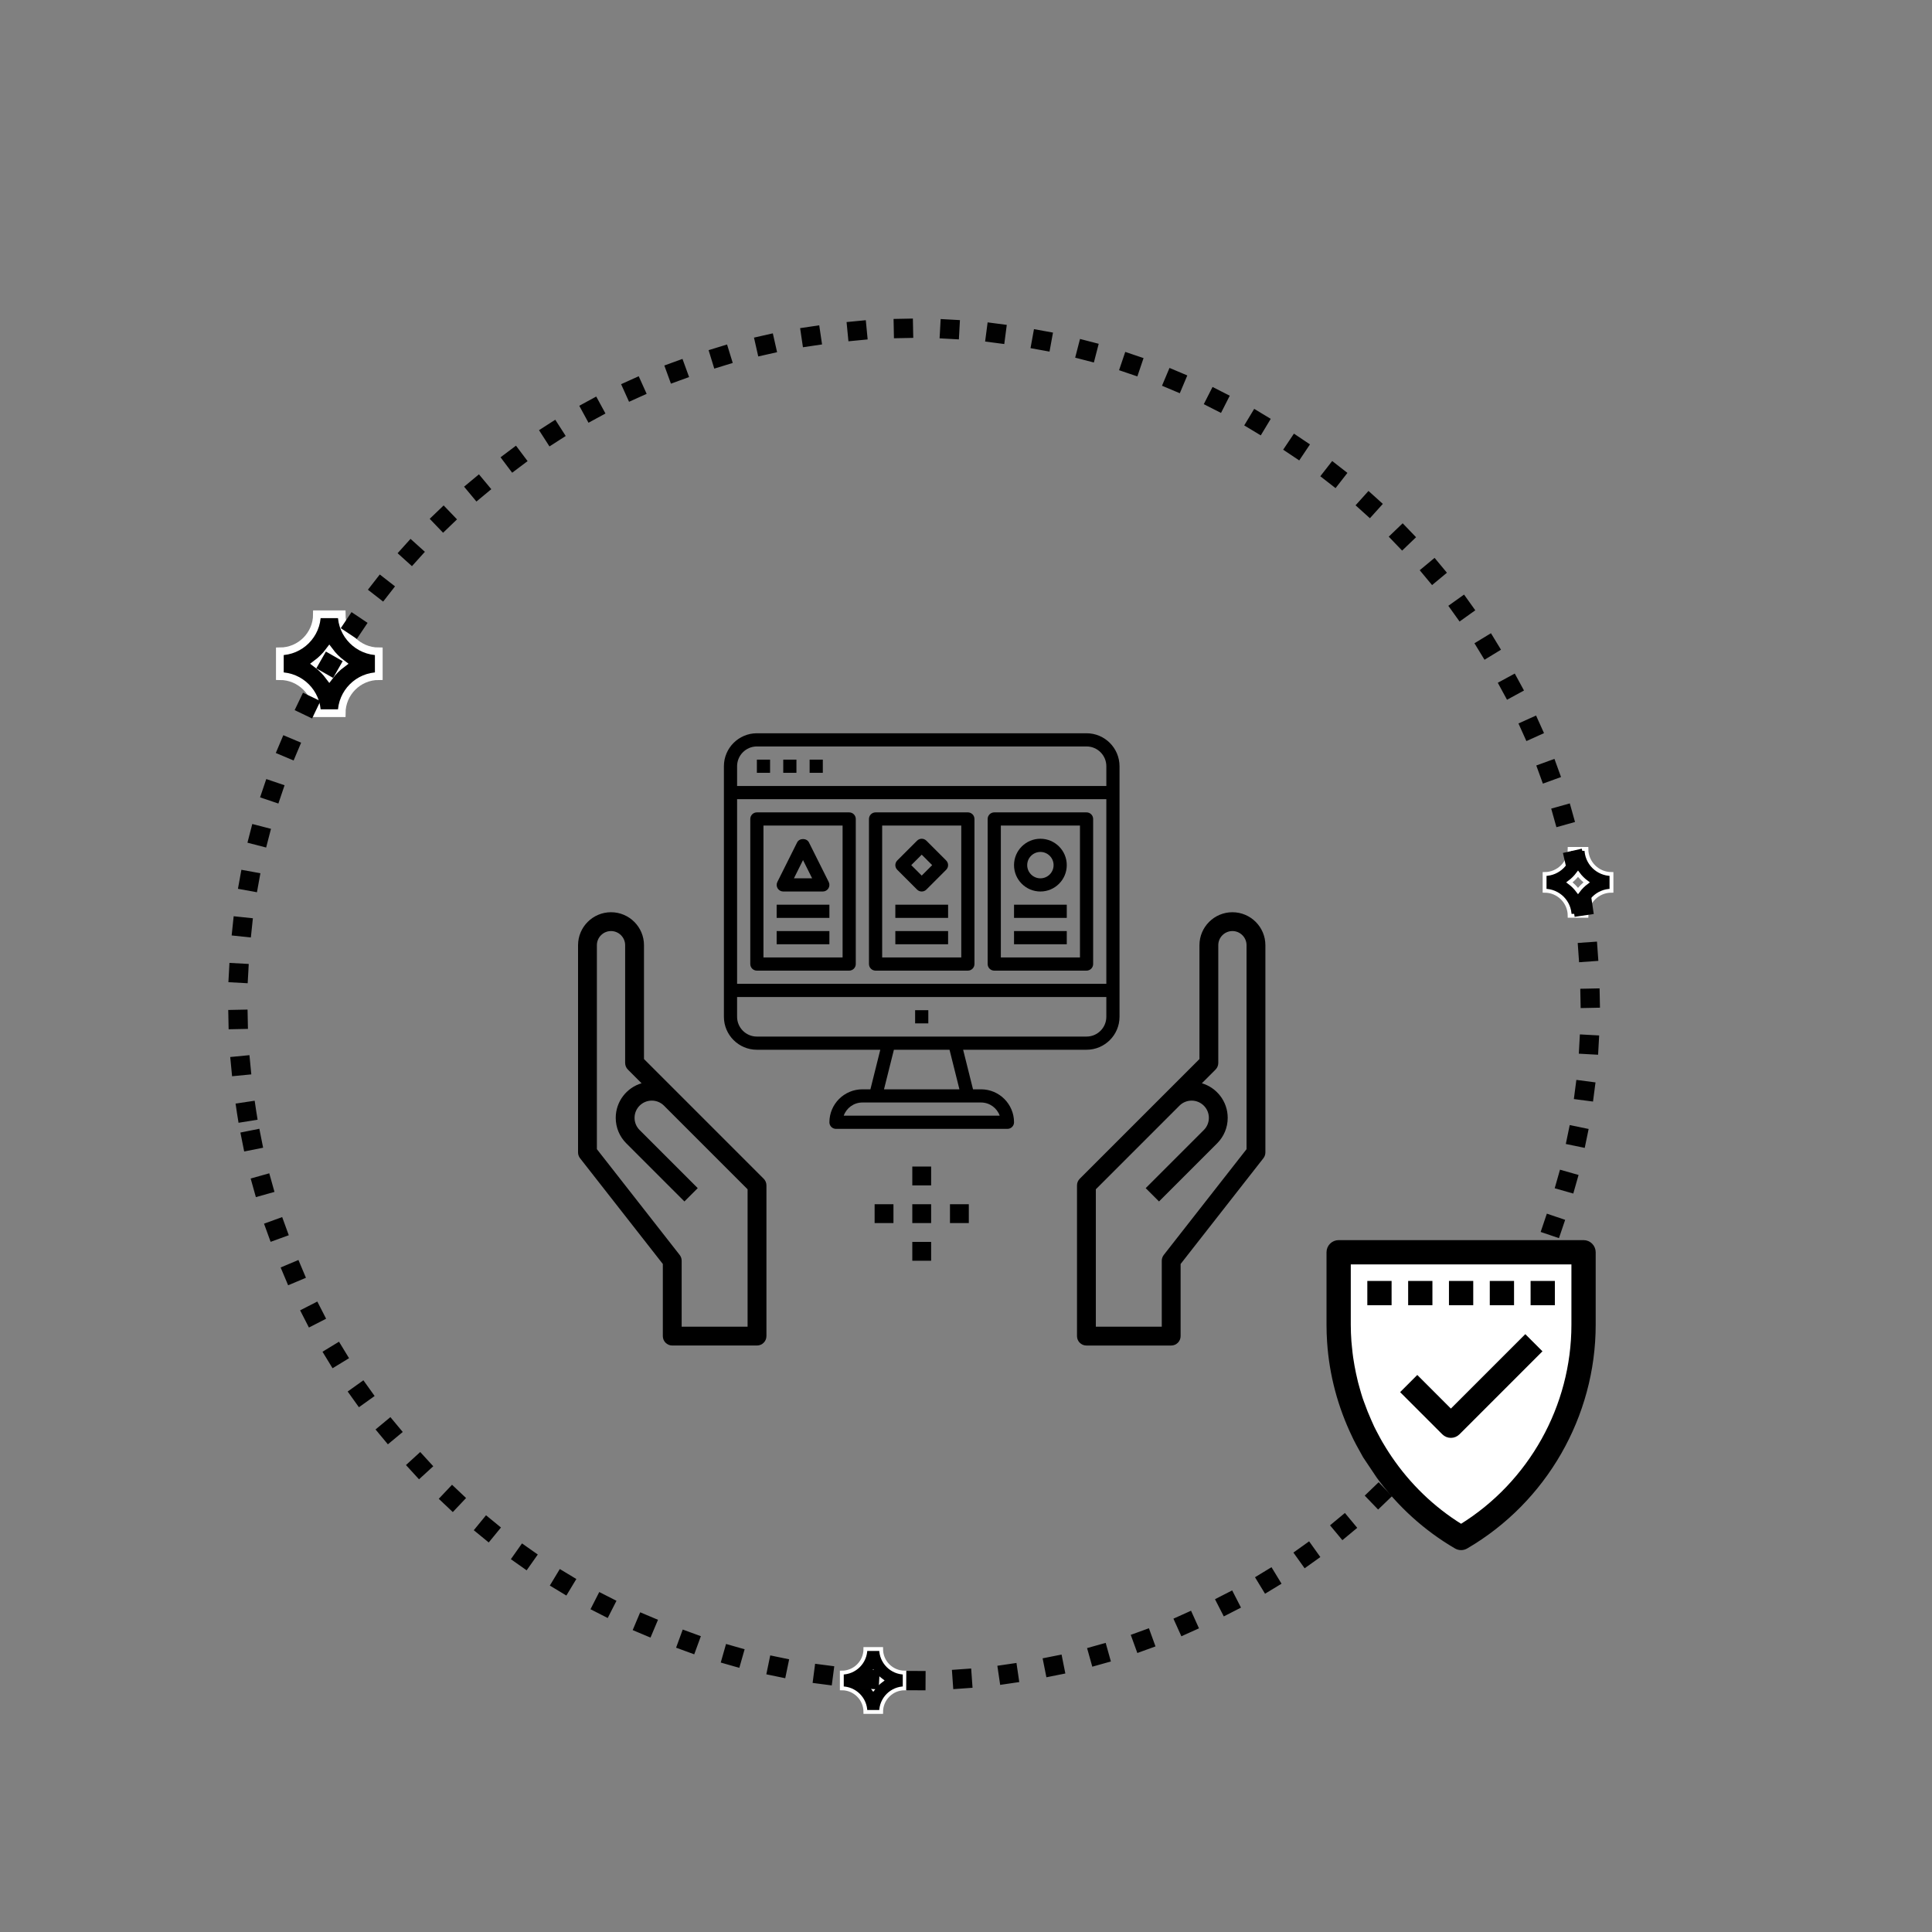 <?xml version="1.0" encoding="utf-8"?>
<!-- Generator: Adobe Illustrator 15.1.0, SVG Export Plug-In  -->
<!DOCTYPE svg PUBLIC "-//W3C//DTD SVG 1.1//EN" "http://www.w3.org/Graphics/SVG/1.1/DTD/svg11.dtd">
<svg version="1.1"
	 xmlns="http://www.w3.org/2000/svg" xmlns:xlink="http://www.w3.org/1999/xlink" xmlns:a="http://ns.adobe.com/AdobeSVGViewerExtensions/3.0/"
	 x="0px" y="0px" width="500px" height="500px" viewBox="-59.059 -82.456 500 500" enable-background="new -59.059 -82.456 500 500"
	 xml:space="preserve">
<rect x="-59.059" y="-82.456" width="500" height="500" fill="#808080" stroke="none"/>
<defs>
</defs>
<path d="M222.141,107.312H136.82c-4.705,0-8.533,3.827-8.533,8.532v64.844c0,4.704,3.828,8.531,8.533,8.531h31.942l-2.559,10.239
	h-2.081c-4.705,0-8.532,3.827-8.532,8.532c0,0.941,0.765,1.705,1.707,1.705h44.368c0.941,0,1.707-0.764,1.707-1.705
	c0-4.705-3.828-8.532-8.532-8.532h-2.082l-2.558-10.239h31.942c4.704,0,8.532-3.827,8.532-8.531v-64.844
	C230.673,111.139,226.845,107.312,222.141,107.312L222.141,107.312z M191.425,202.87h3.413c2.225,0,4.122,1.427,4.827,3.413h-40.37
	c0.705-1.986,2.603-3.413,4.827-3.413H191.425z M169.721,199.458l2.561-10.239h14.397l2.561,10.239H169.721z M227.26,180.688
	c0,2.822-2.297,5.119-5.12,5.119H136.82c-2.822,0-5.12-2.297-5.12-5.119v-5.12h95.56V180.688z M227.26,172.154H131.7v-47.779h95.56
	V172.154z M227.26,120.962H131.7v-5.118c0-2.822,2.297-5.119,5.12-5.119h85.321c2.823,0,5.12,2.297,5.12,5.119V120.962z
	 M227.26,120.962"/>
<rect x="150.471" y="114.137" width="3.413" height="3.412"/>
<rect x="143.646" y="114.137" width="3.412" height="3.412"/>
<rect x="136.82" y="114.137" width="3.414" height="3.412"/>
<path d="M191.425,127.788h-23.89c-0.942,0-1.706,0.766-1.706,1.706v37.541c0,0.942,0.764,1.707,1.706,1.707h23.89
	c0.942,0,1.706-0.765,1.706-1.707v-37.541C193.131,128.554,192.367,127.788,191.425,127.788L191.425,127.788z M189.718,165.33
	h-20.476v-34.129h20.476V165.33z M189.718,165.33"/>
<rect x="172.654" y="151.678" width="13.653" height="3.413"/>
<path d="M222.141,127.788H198.25c-0.941,0-1.706,0.766-1.706,1.706v37.541c0,0.942,0.765,1.707,1.706,1.707h23.891
	c0.941,0,1.706-0.765,1.706-1.707v-37.541C223.847,128.554,223.082,127.788,222.141,127.788L222.141,127.788z M220.435,165.33
	h-20.477v-34.129h20.477V165.33z M220.435,165.33"/>
<path d="M210.195,134.613c-3.764,0-6.825,3.063-6.825,6.826s3.061,6.826,6.825,6.826c3.765,0,6.826-3.063,6.826-6.826
	S213.96,134.613,210.195,134.613L210.195,134.613z M210.195,144.853c-1.882,0-3.413-1.531-3.413-3.413s1.531-3.413,3.413-3.413
	s3.413,1.531,3.413,3.413S212.077,144.853,210.195,144.853L210.195,144.853z M210.195,144.853"/>
<rect x="203.371" y="151.678" width="13.651" height="3.413"/>
<rect x="172.654" y="158.504" width="13.653" height="3.413"/>
<rect x="203.371" y="158.504" width="13.651" height="3.413"/>
<path d="M160.71,127.788h-23.89c-0.941,0-1.706,0.766-1.706,1.706v37.541c0,0.942,0.765,1.707,1.706,1.707h23.89
	c0.942,0,1.706-0.765,1.706-1.707v-37.541C162.416,128.554,161.652,127.788,160.71,127.788L160.71,127.788z M159.003,165.33h-20.478
	v-34.129h20.478V165.33z M159.003,165.33"/>
<rect x="141.939" y="151.678" width="13.65" height="3.413"/>
<rect x="141.939" y="158.504" width="13.65" height="3.413"/>
<path d="M155.411,145.797l-5.119-10.24c-0.579-1.156-2.475-1.156-3.053,0l-5.119,10.24c-0.264,0.528-0.235,1.156,0.075,1.66
	c0.311,0.501,0.859,0.809,1.451,0.809h10.238c0.592,0,1.139-0.308,1.451-0.809C155.646,146.953,155.675,146.325,155.411,145.797
	L155.411,145.797z M146.407,144.853l2.357-4.717l2.358,4.717H146.407z M146.407,144.853"/>
<path d="M185.807,140.233l-5.12-5.12c-0.667-0.667-1.746-0.667-2.413,0l-5.12,5.12c-0.666,0.667-0.666,1.747,0,2.412l5.12,5.12
	c0.333,0.332,0.77,0.5,1.207,0.5c0.436,0,0.875-0.168,1.207-0.5l5.12-5.12C186.473,141.98,186.473,140.9,185.807,140.233
	L185.807,140.233z M179.48,144.146l-2.707-2.707l2.707-2.706l2.708,2.706L179.48,144.146z M179.48,144.146"/>
<rect x="177.774" y="178.981" width="3.413" height="3.413"/>
<path stroke="#FFFFFF" stroke-width="2" d="M22.966,76.518c0,5.293-4.311,9.6-9.6,9.6v6.403c5.289,0,9.6,4.308,9.6,9.601h6.4
	c0-5.293,4.307-9.601,9.602-9.601v-6.403c-5.295,0-9.602-4.307-9.602-9.6H22.966L22.966,76.518z M26.166,92.619
	c-0.935-1.258-2.04-2.367-3.296-3.3c1.256-0.935,2.361-2.042,3.296-3.3c0.937,1.258,2.042,2.365,3.3,3.3
	C28.208,90.252,27.103,91.361,26.166,92.619L26.166,92.619z M26.166,92.619"/>
<path stroke="#FFFFFF" d="M347.169,137.245c0,3.58-2.912,6.492-6.49,6.492v4.328c3.578,0,6.49,2.91,6.49,6.49h4.328
	c0-3.58,2.911-6.49,6.492-6.49v-4.328c-3.581,0-6.492-2.912-6.492-6.492H347.169L347.169,137.245z M349.333,148.13
	c-0.632-0.85-1.381-1.596-2.23-2.23c0.85-0.631,1.599-1.379,2.23-2.23c0.633,0.852,1.381,1.6,2.231,2.23
	C350.714,146.534,349.966,147.28,349.333,148.13L349.333,148.13z M349.333,148.13"/>
<path stroke="#FFFFFF" d="M164.907,344.312c0,3.362-2.739,6.104-6.103,6.104v4.066c3.363,0,6.103,2.737,6.103,6.104h4.067
	c0-3.366,2.739-6.104,6.104-6.104v-4.066c-3.364,0-6.104-2.741-6.104-6.104H164.907L164.907,344.312z M166.941,354.544
	c-0.594-0.798-1.299-1.502-2.098-2.097c0.799-0.593,1.504-1.297,2.098-2.097c0.594,0.8,1.297,1.504,2.098,2.097
	C168.238,353.042,167.535,353.746,166.941,354.544L166.941,354.544z M166.941,354.544"/>
<path fill="none" stroke="#010101" stroke-width="5" stroke-linecap="square" stroke-linejoin="round" stroke-dasharray="0,12" d="
	M4.744,205.252C-10.594,109.846,54.325,20.082,149.738,4.739c95.406-15.321,185.176,49.595,200.497,145.008
	c15.339,95.395-49.573,185.174-144.987,200.51C109.84,365.587,20.073,300.663,4.744,205.252z"/>
<path d="M138.58,222.598l-30.975-30.975V162.16c0-4.705-3.828-8.531-8.533-8.531c-4.705,0-8.532,3.826-8.532,8.531v53.63
	c0,0.545,0.183,1.072,0.516,1.501l21.424,27.373v18.662c0,1.344,1.091,2.437,2.437,2.437h21.939c1.345,0,2.438-1.093,2.438-2.437
	v-39.005C139.294,223.675,139.038,223.054,138.58,222.598L138.58,222.598z M134.419,260.887h-17.065v-17.063
	c0-0.547-0.181-1.071-0.516-1.503l-21.423-27.371V162.16c0-2.017,1.64-3.658,3.656-3.658c2.016,0,3.657,1.642,3.657,3.658v30.472
	c0,0.646,0.256,1.268,0.713,1.723l3.536,3.535c-3.86,1.143-6.686,4.724-6.686,8.95c0,2.492,0.97,4.838,2.734,6.6l15.042,15.043
	l3.447-3.447l-15.042-15.042c-0.844-0.843-1.309-1.963-1.309-3.153c0-2.459,2-4.457,4.459-4.457c1.188,0,2.301,0.459,3.146,1.296
	l21.648,21.651V260.887z M134.419,260.887"/>
<path d="M259.891,153.629c-4.706,0-8.533,3.826-8.533,8.531v29.463l-30.976,30.975c-0.458,0.456-0.715,1.077-0.715,1.724v39.005
	c0,1.344,1.093,2.437,2.438,2.437h21.94c1.346,0,2.437-1.093,2.437-2.437v-18.662l21.423-27.373
	c0.333-0.429,0.517-0.956,0.517-1.501v-53.63C268.422,157.455,264.595,153.629,259.891,153.629L259.891,153.629z M263.547,214.949
	l-21.424,27.371c-0.334,0.432-0.516,0.956-0.516,1.503v17.063h-17.064V225.33l21.651-21.651c0.841-0.837,1.958-1.296,3.142-1.296
	c2.459,0,4.459,1.998,4.459,4.457c0,1.19-0.464,2.311-1.307,3.153l-15.042,15.042l3.446,3.447l15.042-15.043
	c1.765-1.766,2.735-4.107,2.735-6.6c0-4.227-2.825-7.808-6.686-8.95l3.535-3.535c0.457-0.455,0.714-1.077,0.714-1.723V162.16
	c0-2.017,1.641-3.658,3.657-3.658c2.016,0,3.657,1.642,3.657,3.658V214.949z M263.547,214.949"/>
<rect x="177.044" y="219.445" width="4.875" height="4.876"/>
<rect x="177.044" y="229.197" width="4.875" height="4.875"/>
<rect x="186.794" y="229.197" width="4.875" height="4.875"/>
<rect x="167.292" y="229.197" width="4.875" height="4.875"/>
<rect x="177.044" y="238.949" width="4.875" height="4.874"/>
<path stroke="#000000" d="M350.763,238.987H311.15h-5.281h-18.487c-1.457,0-2.64,1.179-2.64,2.641v18.77
	c0,1.473,0.05,2.946,0.147,4.406c0.561,8.497,2.767,16.727,6.452,24.364c0.111,0.228,0.211,0.459,0.323,0.687
	c0.441,0.893,0.921,1.768,1.406,2.641c0.247,0.45,0.486,0.902,0.745,1.345c0.116,0.2,0.214,0.407,0.334,0.604l3.538,5.282
	c5.311,7.25,12.078,13.474,20.054,18.124c0.412,0.241,0.871,0.361,1.33,0.361c0.46,0,0.919-0.12,1.332-0.361
	c20.354-11.874,32.999-33.89,32.999-57.452v-18.77C353.402,240.166,352.219,238.987,350.763,238.987z M348.121,260.397
	c0,21.175-11.093,40.989-29.05,52.093c-7.411-4.581-13.627-10.661-18.402-17.692c-0.532-0.785-1.045-1.576-1.538-2.38
	c-0.307-0.505-0.617-1.008-0.915-1.523c-0.402-0.694-0.774-1.4-1.146-2.106c-0.318-0.608-0.647-1.209-0.944-1.828
	c-0.26-0.534-0.483-1.078-0.727-1.62c-0.694-1.553-1.331-3.134-1.899-4.744c-0.127-0.367-0.274-0.731-0.396-1.101
	c-0.274-0.837-0.516-1.686-0.754-2.535c-0.149-0.529-0.301-1.053-0.438-1.586c-0.2-0.783-0.375-1.577-0.542-2.372
	c-0.137-0.644-0.261-1.29-0.379-1.938c-0.127-0.714-0.248-1.429-0.35-2.147c-0.117-0.826-0.207-1.656-0.289-2.49
	c-0.057-0.57-0.125-1.142-0.168-1.714c-0.098-1.427-0.163-2.865-0.163-4.314v-16.129h58.1V260.397z"/>
<path stroke="#000000" d="M335.689,263.528l-19.259,19.261l-8.696-8.699L304,277.826l10.563,10.563
	c0.516,0.515,1.192,0.774,1.867,0.774c0.678,0,1.352-0.26,1.869-0.774l21.124-21.127L335.689,263.528z M335.689,263.528"/>
<rect x="295.302" y="249.551" stroke="#000000" width="5.283" height="5.281"/>
<rect x="305.869" y="249.551" stroke="#000000" width="5.281" height="5.281"/>
<rect x="316.43" y="249.551" stroke="#000000" width="5.284" height="5.281"/>
<rect x="326.995" y="249.551" stroke="#000000" width="5.281" height="5.281"/>
<rect x="337.557" y="249.551" stroke="#000000" width="5.282" height="5.281"/>
<path fill="#FFFFFF" stroke="#000000" d="M290.021,260.397c0,1.449,0.065,2.888,0.163,4.314c0.043,0.572,0.111,1.144,0.168,1.714
	c0.082,0.834,0.172,1.664,0.289,2.49c0.102,0.719,0.223,1.434,0.35,2.147c0.118,0.648,0.242,1.295,0.379,1.938
	c0.167,0.795,0.343,1.589,0.542,2.372c0.137,0.533,0.289,1.057,0.438,1.586c0.238,0.85,0.479,1.698,0.754,2.535
	c0.121,0.369,0.268,0.733,0.396,1.101c0.568,1.61,1.205,3.191,1.899,4.744c0.243,0.542,0.467,1.086,0.727,1.62
	c0.297,0.619,0.625,1.22,0.944,1.828c0.373,0.706,0.745,1.412,1.146,2.106c0.297,0.516,0.608,1.019,0.915,1.523
	c0.493,0.804,1.006,1.595,1.538,2.38c4.775,7.031,10.991,13.111,18.402,17.692c17.957-11.104,29.05-30.918,29.05-52.093v-16.129
	h-58.1V260.397z M337.557,249.551h5.282v5.281h-5.282V249.551z M326.995,249.551h5.281v5.281h-5.281V249.551z M316.43,249.551h5.284
	v5.281h-5.284V249.551z M305.869,249.551h5.281v5.281h-5.281V249.551z M307.734,274.09l8.696,8.699l19.259-19.261l3.733,3.733
	l-21.124,21.127c-0.517,0.515-1.19,0.774-1.869,0.774c-0.674,0-1.351-0.26-1.867-0.774L304,277.826L307.734,274.09z
	 M295.302,249.551h5.283v5.281h-5.283V249.551z"/>
</svg>

